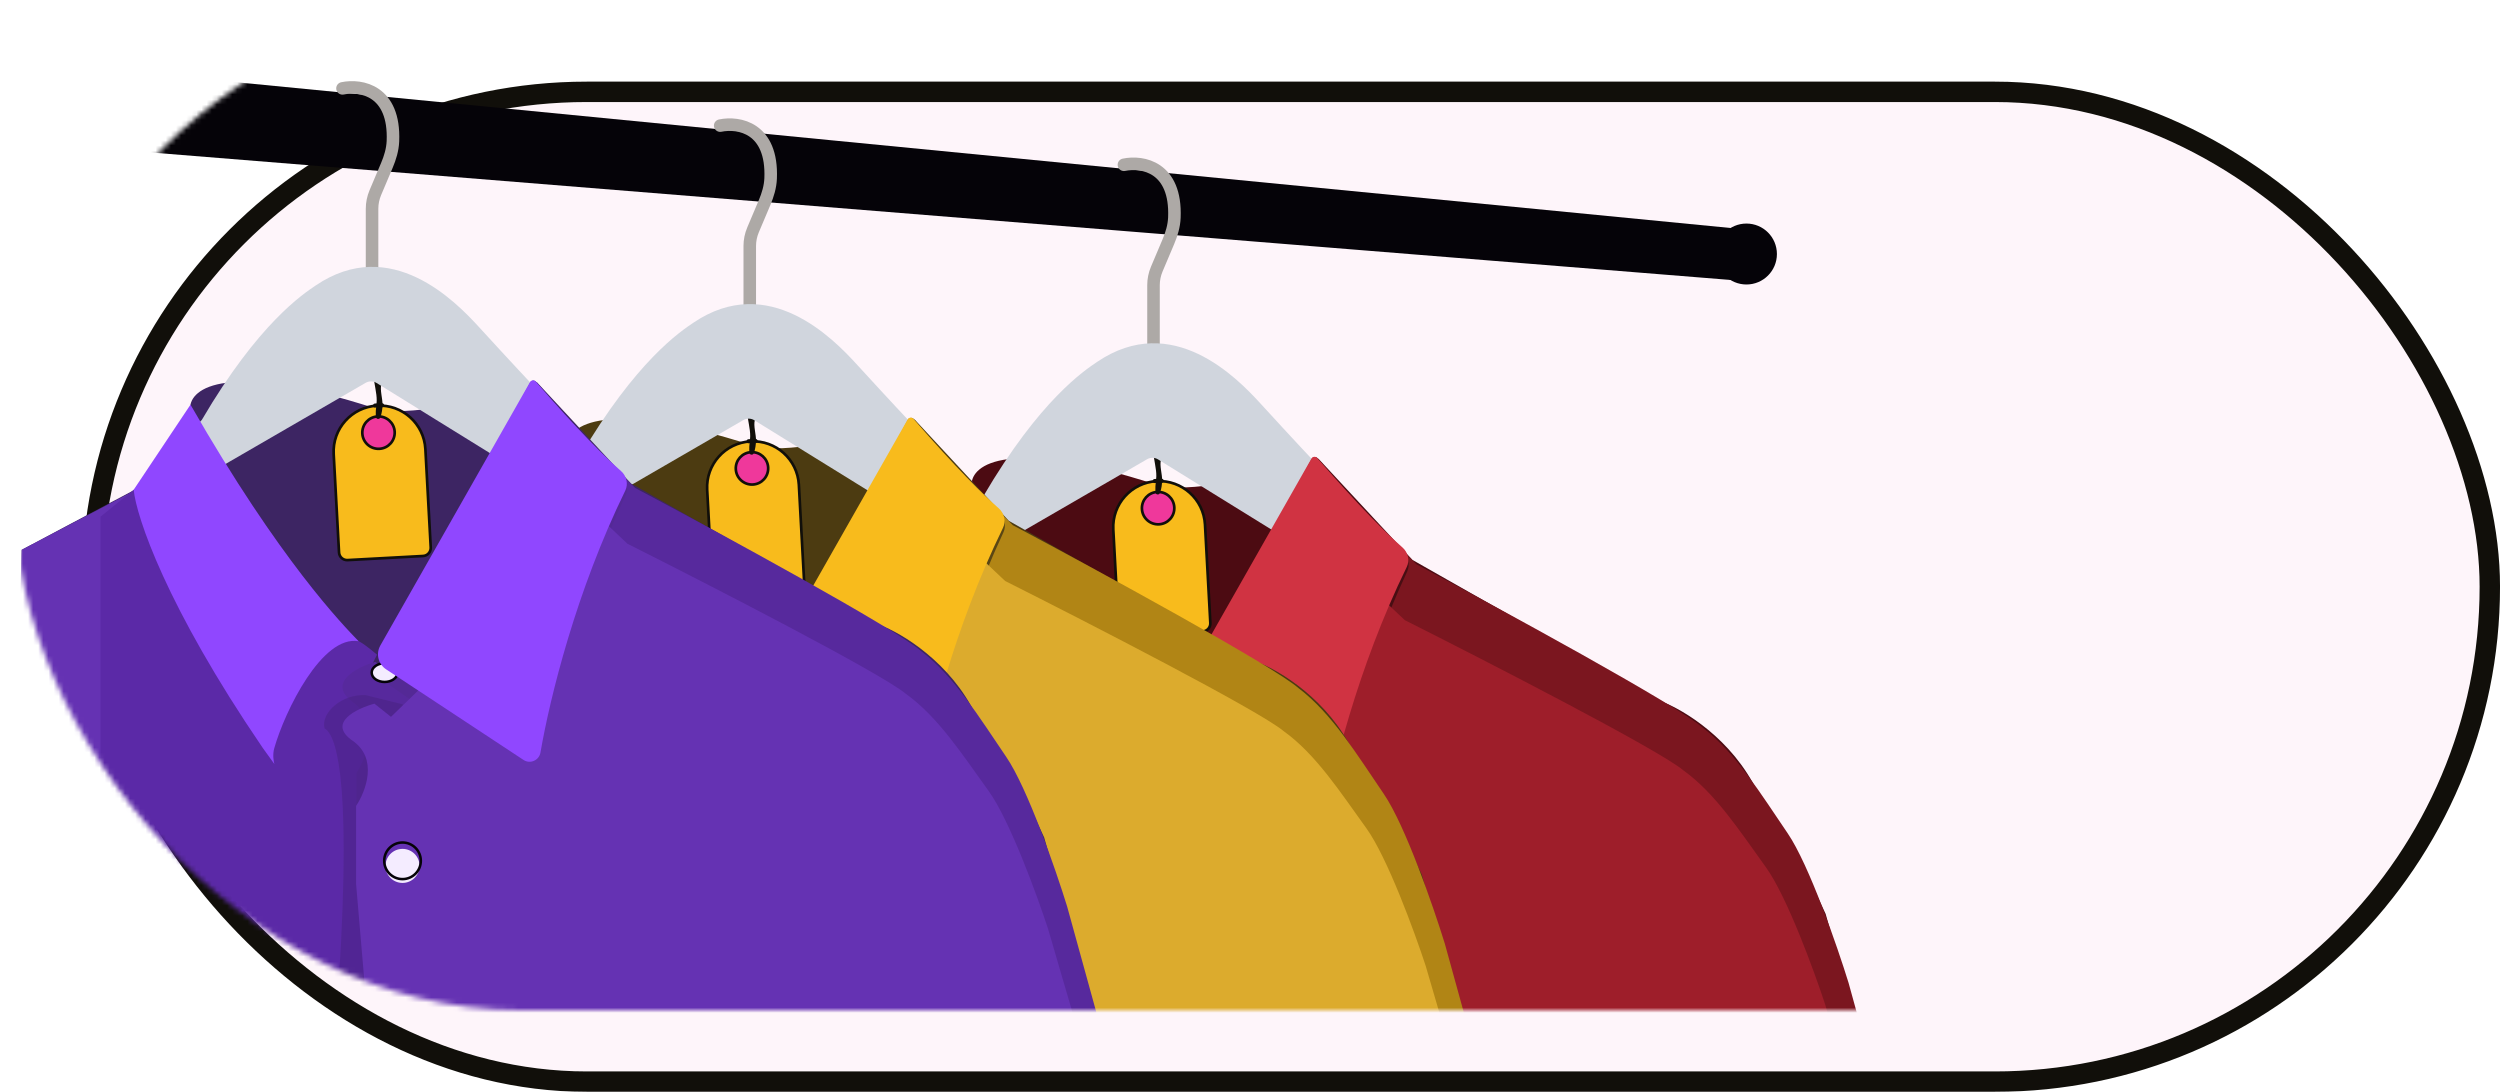 <svg width="490" height="214" viewBox="0 0 490 214" fill="none" xmlns="http://www.w3.org/2000/svg">
<g filter="url(#filter0_d_449_10778)">
<rect x="4.004" y="4" width="466" height="190" rx="95" fill="#FEF5FA"/>
<rect x="2.004" y="2" width="470" height="194" rx="97" stroke="#110F0A" stroke-width="4"/>
</g>
<mask id="mask0_449_10778" style="mask-type:alpha" maskUnits="userSpaceOnUse" x="3" y="0" width="474" height="198">
<rect x="5" y="2" width="470" height="194" rx="97" fill="#FEF5FA" stroke="#110F0A" stroke-width="4"/>
</mask>
<g mask="url(#mask0_449_10778)">
<circle cx="342.303" cy="49.789" r="5.972" fill="#050308"/>
<path d="M-26.222 9.039L343.63 45.12C344.328 45.188 345.022 45.359 345.615 45.736C349.717 48.344 348.17 52.648 342.413 54.76C341.831 54.974 341.204 55.033 340.586 54.984L-24.207 25.55L-26.222 9.039Z" fill="#050308"/>
<path d="M226.615 94.991C197.527 85.576 190.372 91.068 190.431 94.991L179.541 110.975L157.409 122.744L155.301 247.631H377.148L357.826 179.128L351.503 165.602L344.477 155.239C339.558 144.841 329.898 139.079 325.682 137.498L276.851 109.746L258.408 89.897C238.735 96.361 229.016 95.986 226.615 94.991Z" fill="#4C0B12"/>
<path d="M218.205 103.784C217.935 98.821 221.74 94.579 226.704 94.309C231.667 94.039 235.909 97.844 236.179 102.807L237.227 122.102C237.275 122.978 236.604 123.727 235.728 123.774L220.926 124.579C220.05 124.626 219.302 123.955 219.254 123.079L218.205 103.784Z" fill="#F8BB1C" stroke="#110F0A" stroke-width="0.529"/>
<circle cx="226.991" cy="99.595" r="3.176" transform="rotate(-3.111 226.991 99.595)" fill="#EF389B" stroke="#110F0A" stroke-width="0.529"/>
<path d="M225.062 83.609C225.269 85.314 226.346 86.713 226.442 88.485C226.53 90.102 227.056 91.72 227.037 93.32C227.025 94.234 226.803 95.126 226.852 96.032C226.864 96.241 226.856 96.825 227.016 96.367C227.266 95.655 227.352 94.957 227.379 94.21C227.423 93.008 226.835 91.279 227.156 90.108C227.403 89.209 227.364 88.385 227.42 87.443C227.507 86.01 227.277 84.576 227.199 83.148" stroke="#110F0A" stroke-width="0.794" stroke-linecap="square"/>
<path d="M226.317 94.283C226.616 94.246 226.916 94.234 227.217 94.218C227.357 94.21 227.496 94.214 227.636 94.212C227.663 94.211 227.704 94.215 227.712 94.242" stroke="#110F0A" stroke-width="0.794" stroke-linecap="round"/>
<path d="M220.291 32.297C223.933 31.536 230.594 32.703 230.178 42.66C230.11 44.295 229.629 45.883 228.992 47.389L226.726 52.744C226.305 53.74 226.087 54.811 226.087 55.892V67.779" stroke="#ADA9A6" stroke-width="2.459" stroke-linecap="round"/>
<path d="M224.82 90.016L193.768 108.002L186.742 113.975L181.297 109.232L192.714 97.288C203.815 78.318 212.614 72.574 215.022 70.94C229.776 60.928 242.478 74.098 246.99 79.02C250.855 83.236 264.848 98.576 272.284 105.368L265.082 113.623L226.986 90.048C226.325 89.639 225.492 89.627 224.82 90.016Z" fill="#D0D5DD"/>
<path d="M157.408 122.744L182.174 109.746L222.047 141.89L225.56 143.295L222.574 147.862L228.897 161.036L232.41 250.267L153.895 243.065L157.408 122.744Z" fill="#6532B3"/>
<path d="M172.865 116.245L190.43 102.018C190.43 102.018 205.841 131.086 223.804 140.836C224.856 141.407 227.055 143.295 227.055 143.295L224.797 147.862L229.579 161.036L232.235 250.267L172.865 243.065V116.245Z" fill="#5B29A7"/>
<path d="M223.453 140.66C216.286 139.396 208.991 154.361 206.941 161.563C206.559 162.827 206.782 164.197 206.941 164.724L204.658 161.563C185.688 133.74 179.891 116.245 179.364 110.975L190.499 94.294C208.064 124.927 220.467 137.557 223.453 140.66Z" fill="#9047FF"/>
<path d="M222.33 152.604C217.131 148.81 223.091 145.754 226.721 144.7L230.058 147.51L257.284 119.582L269.404 102.368L277.66 110.624C294.288 119.465 328.774 138.236 333.692 142.592C340.191 147.51 345.11 155.59 350.379 163.319C354.595 169.502 360.098 185.451 362.323 192.653L377.254 246.753H227.072L224.613 226.202L225.316 211.447L223.032 183.167V166.481C224.964 163.436 227.529 156.398 222.33 152.604Z" fill="#7B161F"/>
<path d="M255.796 167.49L228.846 148.799C227.376 147.779 226.907 145.817 227.758 144.243L257.098 89.94C257.336 89.501 257.948 89.448 258.265 89.833C266.665 100.032 272.159 105.692 275.002 108.281C276.028 109.215 276.402 110.742 275.816 112C266.141 132.74 261.003 154.743 259.152 166.042C258.897 167.602 257.095 168.391 255.796 167.49Z" fill="#480E13"/>
<g style="mix-blend-mode:darken" opacity="0.38">
<path d="M232.124 153.032L224.855 151.229C220.214 150.919 215.98 154.694 216.772 157.742C218.62 158.779 222.238 165.186 219.586 207.014C216.733 252.008 222.278 255.601 223.23 251.719L230.616 252.5L230.715 249.921L231.109 247.655C230.419 218.555 229.021 160.199 228.942 159.573C228.863 158.948 232.353 155.247 232.124 153.032Z" fill="#422075"/>
</g>
<path d="M221.475 160.164C216.413 156.675 222.216 153.864 225.75 152.894L229 155.479L255.506 129.793L267.306 113.961L275.343 121.554C291.532 129.685 325.107 146.949 329.896 150.956C336.223 155.479 341.011 162.91 346.142 170.018C350.246 175.705 355.604 190.373 357.77 196.997L372.306 246.753H226.092L223.698 227.852L224.382 214.282L222.159 188.273V172.926C224.04 170.126 226.537 163.653 221.475 160.164Z" fill="#9E1E2A"/>
<path d="M255.782 163.932L228.832 146.159C227.287 145.141 226.797 143.099 227.711 141.491L257.036 89.886C257.276 89.463 257.866 89.411 258.184 89.778C266.514 99.397 271.999 104.788 274.884 107.302C275.965 108.244 276.355 109.834 275.725 111.122C266.084 130.836 260.954 151.71 259.097 162.47C258.833 164.001 257.078 164.787 255.782 163.932Z" fill="#D03342"/>
<circle cx="232.06" cy="183.695" r="3.337" fill="#F4ECFF"/>
<ellipse cx="228.547" cy="146.808" rx="2.283" ry="1.581" fill="#F4ECFF"/>
<path d="M147.479 87.314C118.391 77.899 111.237 83.391 111.295 87.314L100.405 103.298L78.273 115.067L76.165 239.955H298.012L278.69 171.451L272.367 157.926L265.341 147.562C260.423 137.164 250.762 131.402 246.546 129.822L197.715 102.069L179.272 82.22C159.599 88.684 149.88 88.309 147.479 87.314Z" fill="#4C3B11"/>
<path d="M138.604 95.986C138.334 91.023 142.139 86.781 147.102 86.511C152.065 86.241 156.307 90.046 156.577 95.009L157.626 114.304C157.673 115.18 157.002 115.929 156.126 115.977L141.324 116.781C140.449 116.829 139.7 116.157 139.652 115.281L138.604 95.986Z" fill="#F8BB1C" stroke="#110F0A" stroke-width="0.529"/>
<circle cx="147.389" cy="91.797" r="3.176" transform="rotate(-3.111 147.389 91.797)" fill="#EF389B" stroke="#110F0A" stroke-width="0.529"/>
<path d="M145.46 75.811C145.667 77.516 146.744 78.915 146.841 80.687C146.928 82.304 147.455 83.922 147.435 85.523C147.424 86.436 147.202 87.328 147.251 88.235C147.262 88.443 147.254 89.028 147.415 88.57C147.664 87.857 147.75 87.159 147.778 86.412C147.821 85.211 147.234 83.482 147.555 82.31C147.801 81.412 147.762 80.587 147.819 79.645C147.905 78.212 147.675 76.778 147.598 75.35" stroke="#110F0A" stroke-width="0.794" stroke-linecap="square"/>
<path d="M146.716 86.486C147.014 86.448 147.315 86.436 147.615 86.42C147.755 86.412 147.895 86.416 148.035 86.414C148.061 86.413 148.102 86.417 148.111 86.444" stroke="#110F0A" stroke-width="0.794" stroke-linecap="round"/>
<path d="M141.156 24.62C144.799 23.859 151.46 25.027 151.044 34.984C150.975 36.618 150.494 38.206 149.857 39.712L147.591 45.068C147.17 46.064 146.953 47.134 146.953 48.216V60.102" stroke="#ADA9A6" stroke-width="2.459" stroke-linecap="round"/>
<path d="M145.685 82.339L114.633 100.326L107.607 106.298L102.162 101.555L113.579 89.611C124.681 70.641 133.479 64.897 135.887 63.263C150.642 53.251 163.344 66.421 167.855 71.343C171.72 75.559 185.713 90.899 193.149 97.691L185.948 105.946L147.851 82.371C147.19 81.962 146.358 81.95 145.685 82.339Z" fill="#D0D5DD"/>
<path d="M78.274 115.067L103.041 102.068L142.913 134.212L146.426 135.618L143.44 140.185L149.764 153.358L153.277 242.589L74.761 235.387L78.274 115.067Z" fill="#6532B3"/>
<path d="M93.731 108.568L111.297 94.34C111.297 94.34 126.707 123.408 144.67 133.159C145.722 133.73 147.921 135.618 147.921 135.618L145.664 140.185L150.445 153.358L153.101 242.589L93.731 235.387V108.568Z" fill="#5B29A7"/>
<path d="M144.319 132.983C137.152 131.719 129.857 146.684 127.808 153.886C127.425 155.151 127.648 156.521 127.808 157.048L125.524 153.886C106.554 126.063 100.757 108.568 100.23 103.299L111.365 86.617C128.93 117.251 141.333 129.88 144.319 132.983Z" fill="#9047FF"/>
<path d="M143.196 144.927C137.997 141.133 143.957 138.077 147.587 137.023L150.925 139.834L178.15 111.905L190.27 94.691L198.526 102.947C215.154 111.788 249.64 130.559 254.558 134.915C261.058 139.834 265.976 147.914 271.245 155.642C275.461 161.825 280.965 177.774 283.189 184.976L298.12 239.076H147.938L145.479 218.525L146.182 203.77L143.899 175.491V158.804C145.831 155.759 148.395 148.722 143.196 144.927Z" fill="#B18515"/>
<path d="M176.661 159.813L149.711 141.122C148.24 140.102 147.771 138.14 148.622 136.565L177.963 82.263C178.2 81.824 178.812 81.77 179.129 82.156C187.529 92.355 193.023 98.015 195.866 100.604C196.892 101.538 197.267 103.065 196.68 104.323C187.006 125.063 181.867 147.066 180.017 158.364C179.761 159.924 177.96 160.714 176.661 159.813Z" fill="#5A4614"/>
<g style="mix-blend-mode:darken" opacity="0.38">
<path d="M152.99 145.355L145.721 143.552C141.08 143.242 136.847 147.017 137.638 150.065C139.486 151.102 143.104 157.509 140.452 199.337C137.599 244.331 143.144 247.923 144.096 244.042L151.482 244.823L151.581 242.244L151.975 239.978C151.285 210.878 149.887 152.521 149.808 151.896C149.729 151.271 153.22 147.569 152.99 145.355Z" fill="#422075"/>
</g>
<path d="M143.142 152.487C138.08 148.997 143.883 146.186 147.417 145.217L150.667 147.802L177.173 122.116L188.973 106.284L197.01 113.877C213.199 122.008 246.774 139.272 251.563 143.279C257.89 147.802 262.678 155.233 267.809 162.341C271.913 168.028 277.271 182.696 279.437 189.32L293.973 239.076H147.759L145.365 220.175L146.049 206.605L143.826 180.596V165.249C145.707 162.449 148.204 155.976 143.142 152.487Z" fill="#DCAB2D"/>
<path d="M176.648 156.254L149.698 138.482C148.153 137.463 147.663 135.422 148.577 133.813L177.902 82.208C178.142 81.786 178.732 81.734 179.05 82.101C187.381 91.719 192.865 97.111 195.75 99.625C196.831 100.567 197.221 102.157 196.591 103.445C186.951 123.158 181.82 144.033 179.963 154.793C179.699 156.324 177.945 157.109 176.648 156.254Z" fill="#F8BB1C"/>
<circle cx="152.925" cy="176.018" r="3.337" fill="#F4ECFF"/>
<ellipse cx="149.412" cy="139.131" rx="2.283" ry="1.581" fill="#F4ECFF"/>
<path d="M73.451 80.014C44.363 70.6 37.208 76.091 37.267 80.014L26.377 95.999L4.245 107.767L2.137 232.655H223.984L204.662 164.151L198.339 150.626L191.312 140.263C186.394 129.864 176.734 124.103 172.518 122.522L123.687 94.769L105.244 74.921C85.571 81.384 75.852 81.01 73.451 80.014Z" fill="#3D2563"/>
<path d="M65.401 88.984C65.132 84.021 68.937 79.779 73.9 79.509C78.863 79.239 83.105 83.044 83.375 88.007L84.424 107.302C84.471 108.178 83.8 108.927 82.924 108.975L68.122 109.779C67.246 109.827 66.498 109.155 66.45 108.279L65.401 88.984Z" fill="#F8BB1C" stroke="#110F0A" stroke-width="0.529"/>
<circle cx="74.187" cy="84.795" r="3.176" transform="rotate(-3.111 74.187 84.795)" fill="#EF389B" stroke="#110F0A" stroke-width="0.529"/>
<path d="M72.258 68.809C72.465 70.514 73.542 71.913 73.638 73.685C73.726 75.302 74.252 76.92 74.233 78.521C74.222 79.434 73.999 80.326 74.049 81.233C74.06 81.441 74.052 82.026 74.213 81.568C74.462 80.856 74.548 80.157 74.576 79.41C74.619 78.209 74.032 76.48 74.353 75.308C74.599 74.41 74.56 73.585 74.617 72.643C74.703 71.21 74.473 69.776 74.396 68.348" stroke="#110F0A" stroke-width="0.794" stroke-linecap="square"/>
<path d="M73.514 79.484C73.812 79.446 74.113 79.434 74.413 79.418C74.553 79.41 74.692 79.414 74.832 79.412C74.859 79.411 74.9 79.415 74.909 79.442" stroke="#110F0A" stroke-width="0.794" stroke-linecap="round"/>
<path d="M67.127 17.321C70.769 16.56 77.43 17.727 77.014 27.684C76.946 29.318 76.465 30.906 75.828 32.413L73.562 37.768C73.141 38.764 72.923 39.834 72.923 40.916V52.802" stroke="#ADA9A6" stroke-width="2.459" stroke-linecap="round"/>
<path d="M71.656 75.04L40.604 93.026L33.578 98.998L28.133 94.256L39.55 82.311C50.651 63.341 59.45 57.598 61.858 55.964C76.612 45.952 89.314 59.121 93.826 64.043C97.691 68.259 111.684 83.599 119.12 90.391L111.918 98.647L73.822 75.071C73.161 74.662 72.328 74.65 71.656 75.04Z" fill="#D0D5DD"/>
<path d="M4.243 107.767L29.01 94.769L68.883 126.913L72.396 128.318L69.41 132.885L75.733 146.059L79.246 235.289L0.73 228.087L4.243 107.767Z" fill="#6532B3"/>
<path d="M19.701 101.268L37.266 87.04C37.266 87.04 52.677 116.108 70.64 125.859C71.692 126.43 73.891 128.318 73.891 128.318L71.633 132.885L76.415 146.059L79.071 235.289L19.701 228.088V101.268Z" fill="#5B29A7"/>
<path d="M70.288 125.683C63.122 124.419 55.827 139.384 53.777 146.586C53.395 147.85 53.618 149.22 53.777 149.747L51.494 146.586C32.524 118.763 26.727 101.268 26.2 95.998L37.335 79.317C54.9 109.95 67.302 122.58 70.288 125.683Z" fill="#9047FF"/>
<path d="M69.166 137.627C63.967 133.833 69.927 130.777 73.557 129.723L76.894 132.533L104.12 104.605L116.24 87.391L124.496 95.647C141.124 104.488 175.61 123.259 180.528 127.615C187.027 132.533 191.945 140.613 197.215 148.342C201.431 154.525 206.934 170.474 209.159 177.676L224.09 231.776H73.908L71.449 211.225L72.152 196.47L69.868 168.19V151.504C71.8 148.459 74.365 141.421 69.166 137.627Z" fill="#57299D"/>
<path d="M102.631 152.513L75.681 133.822C74.211 132.802 73.742 130.84 74.593 129.265L103.933 74.963C104.171 74.524 104.783 74.471 105.1 74.856C113.5 85.055 118.994 90.715 121.837 93.304C122.863 94.238 123.237 95.765 122.651 97.023C112.976 117.763 107.837 139.766 105.987 151.065C105.732 152.625 103.93 153.414 102.631 152.513Z" fill="#542996"/>
<g style="mix-blend-mode:darken" opacity="0.38">
<path d="M78.961 138.055L71.692 136.252C67.051 135.942 62.817 139.717 63.608 142.765C65.457 143.802 69.075 150.209 66.423 192.037C63.57 237.031 69.115 240.624 70.067 236.742L77.453 237.523L77.552 234.944L77.945 232.678C77.256 203.578 75.858 145.222 75.779 144.596C75.7 143.971 79.19 140.269 78.961 138.055Z" fill="#422075"/>
</g>
<path d="M69.112 145.187C64.05 141.697 69.853 138.887 73.387 137.917L76.636 140.502L103.143 114.816L114.943 98.984L122.98 106.577C139.169 114.708 172.744 131.972 177.532 135.979C183.86 140.502 188.648 147.933 193.778 155.041C197.883 160.728 203.241 175.396 205.407 182.02L219.943 231.776H73.729L71.335 212.875L72.019 199.305L69.796 173.296V157.949C71.677 155.149 74.174 148.676 69.112 145.187Z" fill="#6532B3"/>
<g filter="url(#filter1_i_449_10778)">
<circle cx="78.894" cy="168.718" r="3.337" fill="#F4ECFF"/>
</g>
<circle cx="78.894" cy="168.718" r="3.587" stroke="#050308" stroke-width="0.5"/>
<path d="M75.381 133.662C76.056 133.662 76.678 133.473 77.138 133.155C77.597 132.837 77.915 132.373 77.915 131.831C77.915 131.29 77.597 130.826 77.138 130.508C76.678 130.189 76.056 130 75.381 130C74.706 130 74.084 130.189 73.624 130.508C73.165 130.826 72.848 131.29 72.848 131.831C72.848 132.373 73.165 132.837 73.624 133.155C74.084 133.473 74.706 133.662 75.381 133.662Z" fill="#F4ECFF" stroke="#050308" stroke-width="0.5"/>
<path d="M102.618 148.954L75.668 131.182C74.123 130.163 73.633 128.122 74.547 126.514L103.872 74.909C104.112 74.486 104.702 74.434 105.02 74.801C113.35 84.419 118.835 89.811 121.72 92.325C122.801 93.267 123.191 94.857 122.561 96.145C112.92 115.859 107.789 136.733 105.933 147.493C105.669 149.024 103.914 149.81 102.618 148.954Z" fill="#9047FF"/>
</g>
<defs>
<filter id="filter0_d_449_10778" x="0.004" y="0" width="490" height="214" filterUnits="userSpaceOnUse" color-interpolation-filters="sRGB">
<feFlood flood-opacity="0" result="BackgroundImageFix"/>
<feColorMatrix in="SourceAlpha" type="matrix" values="0 0 0 0 0 0 0 0 0 0 0 0 0 0 0 0 0 0 127 0" result="hardAlpha"/>
<feOffset dx="16" dy="16"/>
<feComposite in2="hardAlpha" operator="out"/>
<feColorMatrix type="matrix" values="0 0 0 0 0 0 0 0 0 0 0 0 0 0 0 0 0 0 1 0"/>
<feBlend mode="normal" in2="BackgroundImageFix" result="effect1_dropShadow_449_10778"/>
<feBlend mode="normal" in="SourceGraphic" in2="effect1_dropShadow_449_10778" result="shape"/>
</filter>
<filter id="filter1_i_449_10778" x="75.057" y="164.88" width="7.675" height="8.675" filterUnits="userSpaceOnUse" color-interpolation-filters="sRGB">
<feFlood flood-opacity="0" result="BackgroundImageFix"/>
<feBlend mode="normal" in="SourceGraphic" in2="BackgroundImageFix" result="shape"/>
<feColorMatrix in="SourceAlpha" type="matrix" values="0 0 0 0 0 0 0 0 0 0 0 0 0 0 0 0 0 0 127 0" result="hardAlpha"/>
<feOffset dy="1"/>
<feGaussianBlur stdDeviation="1"/>
<feComposite in2="hardAlpha" operator="arithmetic" k2="-1" k3="1"/>
<feColorMatrix type="matrix" values="0 0 0 0 0 0 0 0 0 0 0 0 0 0 0 0 0 0 0.61 0"/>
<feBlend mode="normal" in2="shape" result="effect1_innerShadow_449_10778"/>
</filter>
</defs>
</svg>
